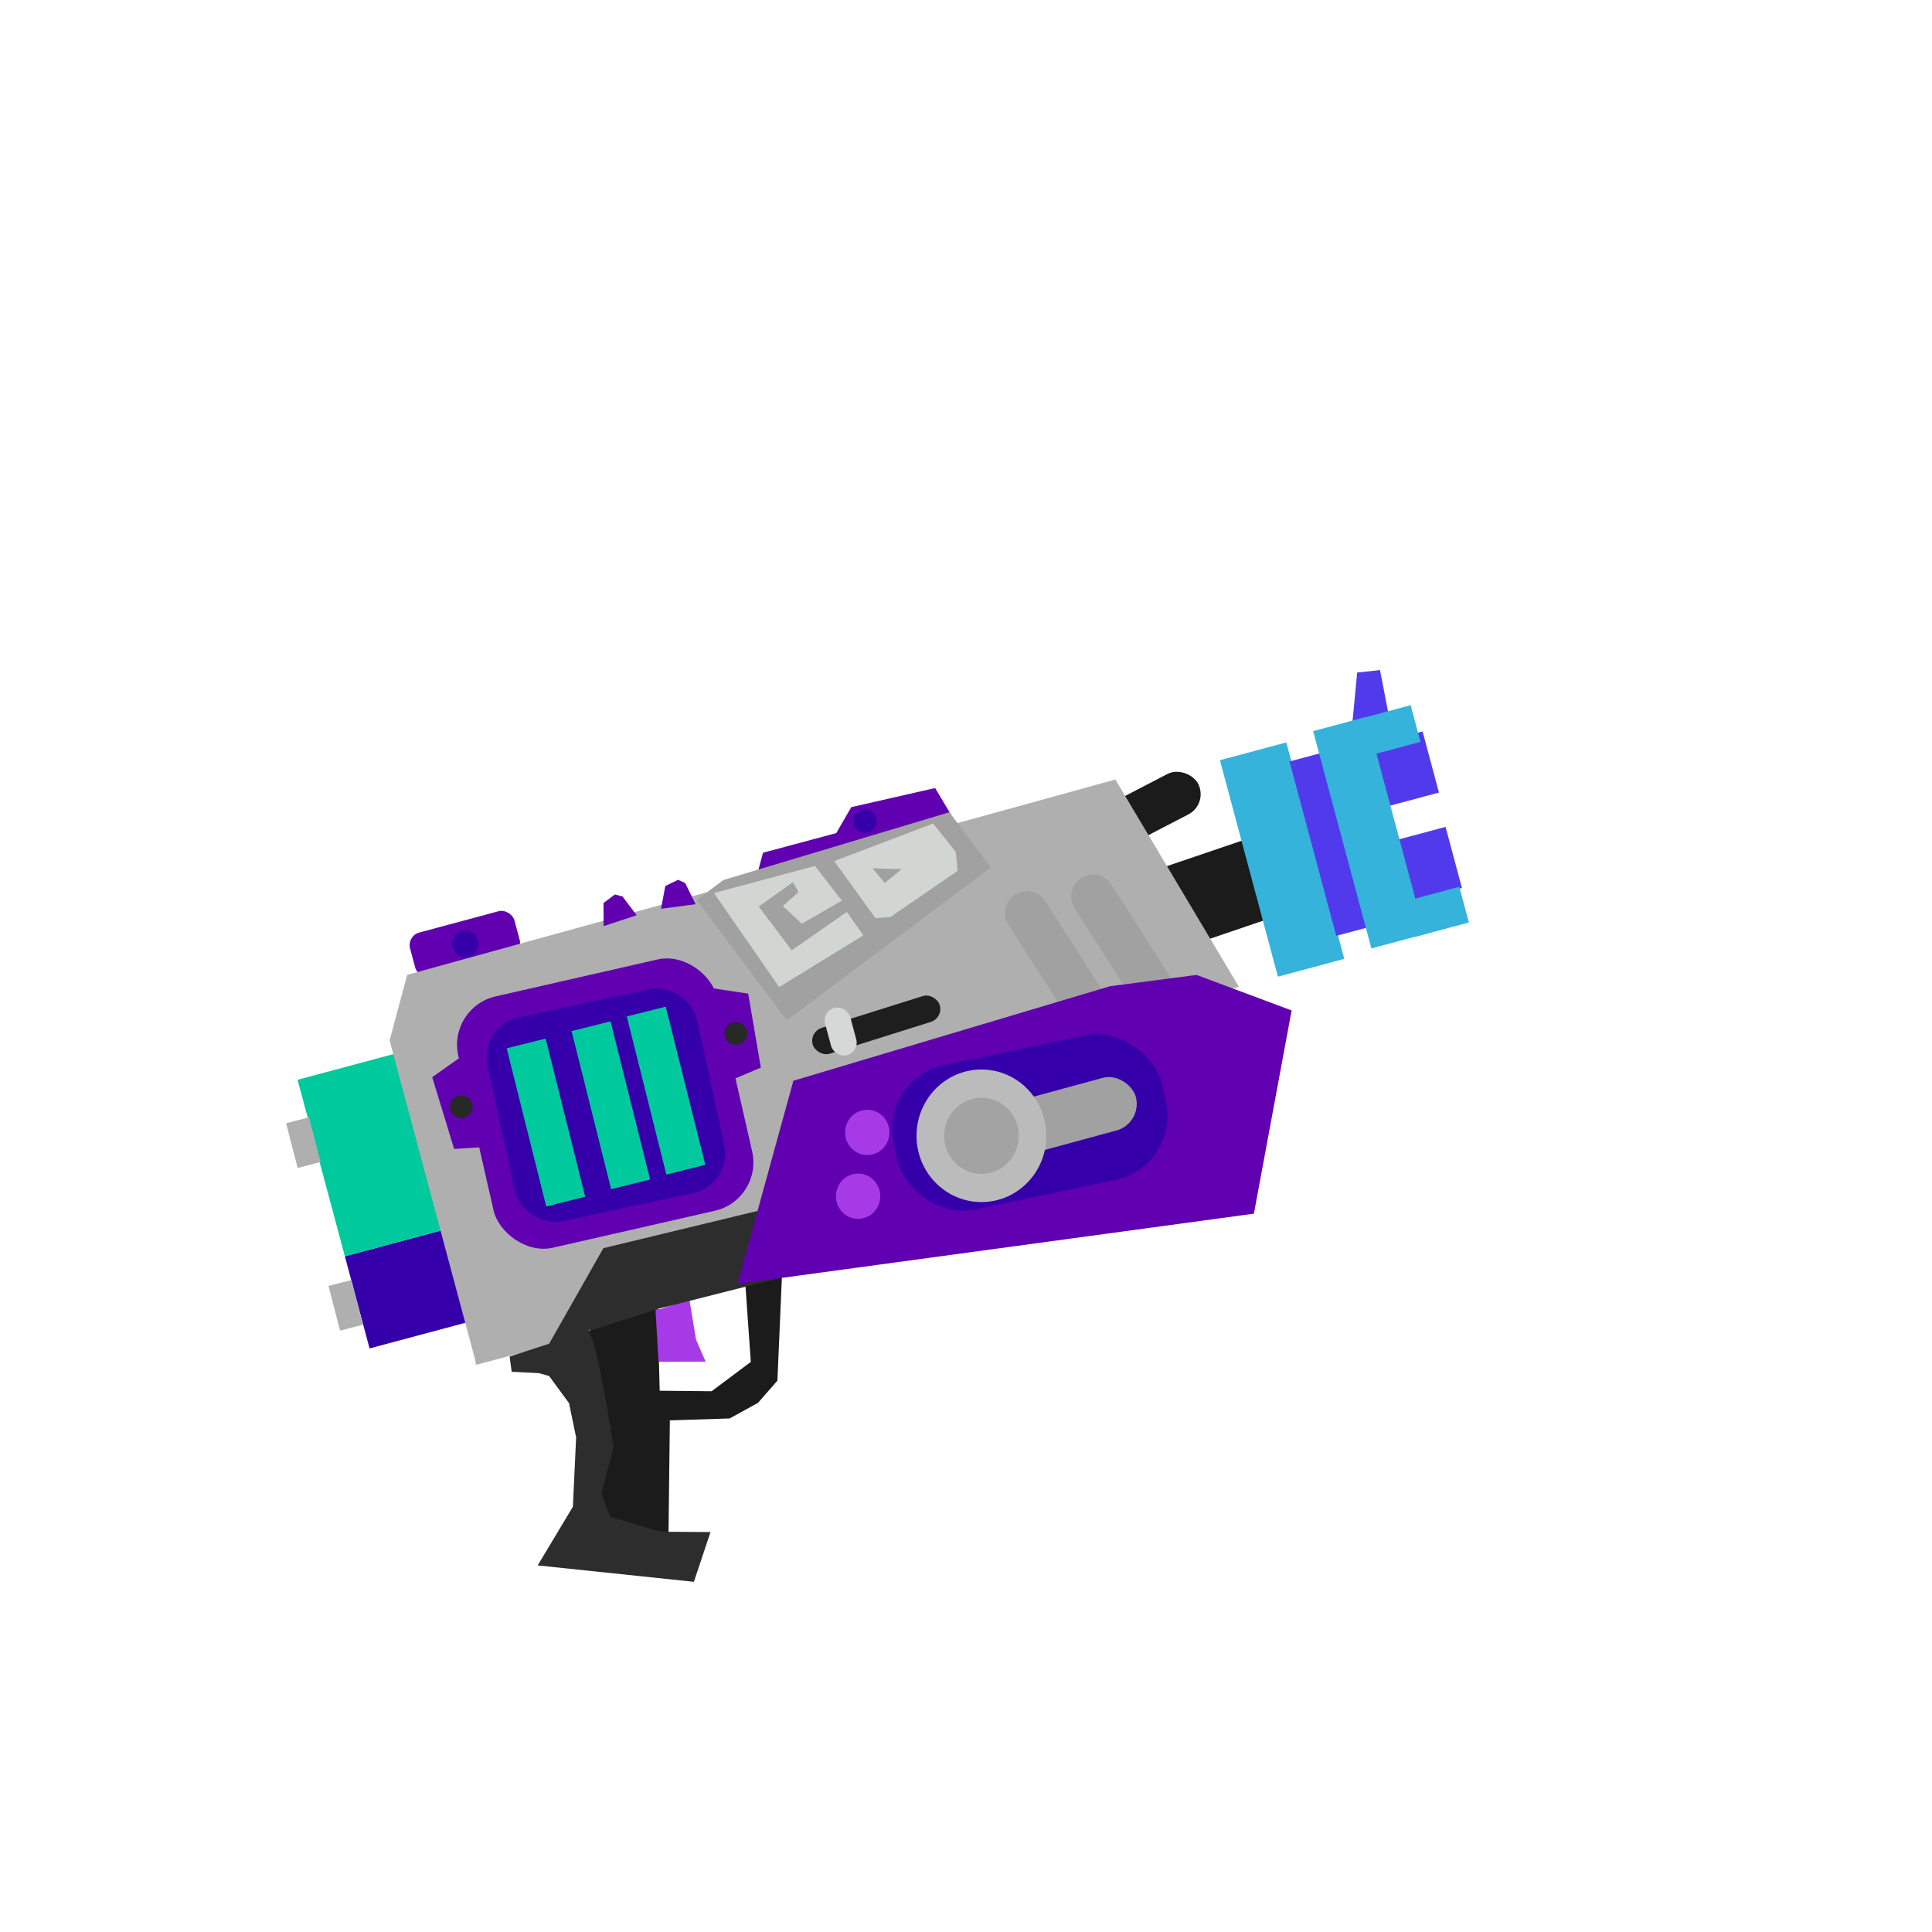 <?xml version="1.0" encoding="UTF-8" standalone="no"?>
<!-- Created with Inkscape (http://www.inkscape.org/) -->

<svg
   width="256"
   height="256"
   viewBox="0 0 67.733 67.733"
   version="1.1"
   id="svg5"
   xml:space="preserve"
   inkscape:version="1.2.2 (b0a8486541, 2022-12-01)"
   sodipodi:docname="rapid_deco.svg"
   inkscape:export-filename="rapid_deco.png"
   inkscape:export-xdpi="96"
   inkscape:export-ydpi="96"
   xmlns:inkscape="http://www.inkscape.org/namespaces/inkscape"
   xmlns:sodipodi="http://sodipodi.sourceforge.net/DTD/sodipodi-0.dtd"
   xmlns:xlink="http://www.w3.org/1999/xlink"
   xmlns="http://www.w3.org/2000/svg"
   xmlns:svg="http://www.w3.org/2000/svg"><sodipodi:namedview
     id="namedview7"
     pagecolor="#505050"
     bordercolor="#eeeeee"
     borderopacity="1"
     inkscape:showpageshadow="0"
     inkscape:pageopacity="0"
     inkscape:pagecheckerboard="0"
     inkscape:deskcolor="#505050"
     inkscape:document-units="mm"
     showgrid="false"
     inkscape:zoom="4.405336"
     inkscape:cx="103.96483"
     inkscape:cy="91.933964"
     inkscape:window-width="1906"
     inkscape:window-height="1026"
     inkscape:window-x="5"
     inkscape:window-y="25"
     inkscape:window-maximized="1"
     inkscape:current-layer="layer1" /><defs
     id="defs2"><linearGradient
       id="linearGradient10073"
       inkscape:swatch="solid"><stop
         style="stop-color:#8e00a0;stop-opacity:1;"
         offset="0"
         id="stop10071" /></linearGradient><linearGradient
       id="linearGradient10067"
       inkscape:swatch="solid"><stop
         style="stop-color:#6000b0;stop-opacity:1;"
         offset="0"
         id="stop10065" /></linearGradient><linearGradient
       id="linearGradient10061"
       inkscape:swatch="solid"><stop
         style="stop-color:#6000b0;stop-opacity:1;"
         offset="0"
         id="stop10059" /></linearGradient><linearGradient
       id="linearGradient10055"
       inkscape:swatch="solid"><stop
         style="stop-color:#6000b0;stop-opacity:1;"
         offset="0"
         id="stop10053" /></linearGradient><linearGradient
       id="linearGradient10049"
       inkscape:swatch="solid"><stop
         style="stop-color:#6000b0;stop-opacity:1;"
         offset="0"
         id="stop10047" /></linearGradient><linearGradient
       id="linearGradient9934"
       inkscape:swatch="solid"><stop
         style="stop-color:#c619dd;stop-opacity:1;"
         offset="0"
         id="stop9932" /></linearGradient><linearGradient
       id="linearGradient9928"
       inkscape:swatch="solid"><stop
         style="stop-color:#c619dd;stop-opacity:1;"
         offset="0"
         id="stop9926" /></linearGradient><linearGradient
       id="linearGradient9922"
       inkscape:swatch="solid"><stop
         style="stop-color:#a73ae7;stop-opacity:1;"
         offset="0"
         id="stop9920" /></linearGradient><linearGradient
       id="linearGradient9916"
       inkscape:swatch="solid"><stop
         style="stop-color:#8e00a0;stop-opacity:1;"
         offset="0"
         id="stop9914" /></linearGradient><linearGradient
       id="linearGradient9910"
       inkscape:swatch="solid"><stop
         style="stop-color:#8e00a0;stop-opacity:1;"
         offset="0"
         id="stop9908" /></linearGradient><linearGradient
       id="linearGradient9904"
       inkscape:swatch="solid"><stop
         style="stop-color:#8e01a0;stop-opacity:1;"
         offset="0"
         id="stop9902" /></linearGradient><linearGradient
       id="linearGradient9898"
       inkscape:swatch="solid"><stop
         style="stop-color:#3500aa;stop-opacity:1;"
         offset="0"
         id="stop9896" /></linearGradient><linearGradient
       id="linearGradient4914"
       inkscape:swatch="solid"><stop
         style="stop-color:#bea600;stop-opacity:1;"
         offset="0"
         id="stop4912" /></linearGradient><linearGradient
       id="linearGradient4908"
       inkscape:swatch="solid"><stop
         style="stop-color:#bea600;stop-opacity:1;"
         offset="0"
         id="stop4906" /></linearGradient><linearGradient
       id="linearGradient4902"
       inkscape:swatch="solid"><stop
         style="stop-color:#bea600;stop-opacity:1;"
         offset="0"
         id="stop4900" /></linearGradient><linearGradient
       id="linearGradient4896"
       inkscape:swatch="solid"><stop
         style="stop-color:#00ca9d;stop-opacity:1;"
         offset="0"
         id="stop4894" /></linearGradient><linearGradient
       id="linearGradient4890"
       inkscape:swatch="solid"><stop
         style="stop-color:#d46634;stop-opacity:1;"
         offset="0"
         id="stop4888" /></linearGradient><linearGradient
       id="linearGradient4884"
       inkscape:swatch="solid"><stop
         style="stop-color:#d46634;stop-opacity:1;"
         offset="0"
         id="stop4882" /></linearGradient><linearGradient
       id="linearGradient4878"
       inkscape:swatch="solid"><stop
         style="stop-color:#d46634;stop-opacity:1;"
         offset="0"
         id="stop4876" /></linearGradient><linearGradient
       id="linearGradient4872"
       inkscape:swatch="solid"><stop
         style="stop-color:#513aec;stop-opacity:1;"
         offset="0"
         id="stop4870" /></linearGradient><linearGradient
       id="linearGradient4866"
       inkscape:swatch="solid"><stop
         style="stop-color:#da9c35;stop-opacity:1;"
         offset="0"
         id="stop4864" /></linearGradient><linearGradient
       id="linearGradient4860"
       inkscape:swatch="solid"><stop
         style="stop-color:#da9c35;stop-opacity:1;"
         offset="0"
         id="stop4858" /></linearGradient><linearGradient
       id="linearGradient4854"
       inkscape:swatch="solid"><stop
         style="stop-color:#da9c35;stop-opacity:1;"
         offset="0"
         id="stop4852" /></linearGradient><linearGradient
       id="linearGradient4848"
       inkscape:swatch="solid"><stop
         style="stop-color:#35b3da;stop-opacity:1;"
         offset="0"
         id="stop4846" /></linearGradient><linearGradient
       inkscape:collect="always"
       xlink:href="#linearGradient4848"
       id="linearGradient4850"
       x1="48.599"
       y1="40.907"
       x2="50.539"
       y2="40.907"
       gradientUnits="userSpaceOnUse" /><linearGradient
       inkscape:collect="always"
       xlink:href="#linearGradient4848"
       id="linearGradient4856"
       x1="50.196"
       y1="44.209"
       x2="52.136"
       y2="44.209"
       gradientUnits="userSpaceOnUse" /><linearGradient
       inkscape:collect="always"
       xlink:href="#linearGradient4848"
       id="linearGradient4862"
       x1="50.196"
       y1="37.636"
       x2="52.136"
       y2="37.636"
       gradientUnits="userSpaceOnUse" /><linearGradient
       inkscape:collect="always"
       xlink:href="#linearGradient4848"
       id="linearGradient4868"
       x1="45.178"
       y1="41.031"
       x2="47.586"
       y2="41.031"
       gradientUnits="userSpaceOnUse" /><linearGradient
       inkscape:collect="always"
       xlink:href="#linearGradient4872"
       id="linearGradient4874"
       x1="47.524"
       y1="40.942"
       x2="48.786"
       y2="40.942"
       gradientUnits="userSpaceOnUse" /><linearGradient
       inkscape:collect="always"
       xlink:href="#linearGradient4872"
       id="linearGradient4880"
       x1="57.873"
       y1="22.11"
       x2="59.289"
       y2="22.11"
       gradientUnits="userSpaceOnUse" /><linearGradient
       inkscape:collect="always"
       xlink:href="#linearGradient4872"
       id="linearGradient4886"
       x1="50.362"
       y1="39.077"
       x2="52.302"
       y2="39.077"
       gradientUnits="userSpaceOnUse" /><linearGradient
       inkscape:collect="always"
       xlink:href="#linearGradient4872"
       id="linearGradient4892"
       x1="50.278"
       y1="42.383"
       x2="52.218"
       y2="42.383"
       gradientUnits="userSpaceOnUse"
       gradientTransform="translate(-0.004,0.133)" /><linearGradient
       inkscape:collect="always"
       xlink:href="#linearGradient4896"
       id="linearGradient4898"
       x1="0.279"
       y1="42.468"
       x2="3.874"
       y2="42.468"
       gradientUnits="userSpaceOnUse" /><linearGradient
       inkscape:collect="always"
       xlink:href="#linearGradient4896"
       id="linearGradient4904"
       x1="8.314"
       y1="42.821"
       x2="9.722"
       y2="42.821"
       gradientUnits="userSpaceOnUse" /><linearGradient
       inkscape:collect="always"
       xlink:href="#linearGradient4896"
       id="linearGradient4910"
       x1="10.668"
       y1="42.788"
       x2="12.075"
       y2="42.788"
       gradientUnits="userSpaceOnUse" /><linearGradient
       inkscape:collect="always"
       xlink:href="#linearGradient4896"
       id="linearGradient4916"
       x1="12.67"
       y1="42.758"
       x2="14.078"
       y2="42.758"
       gradientUnits="userSpaceOnUse" /><linearGradient
       inkscape:collect="always"
       xlink:href="#linearGradient9898"
       id="linearGradient9900"
       x1="22.409"
       y1="45.945"
       x2="32.042"
       y2="45.945"
       gradientUnits="userSpaceOnUse" /><linearGradient
       inkscape:collect="always"
       xlink:href="#linearGradient9898"
       id="linearGradient9906"
       x1="0.279"
       y1="47.345"
       x2="4.036"
       y2="47.345"
       gradientUnits="userSpaceOnUse" /><linearGradient
       inkscape:collect="always"
       xlink:href="#linearGradient9898"
       id="linearGradient9912"
       x1="15.85"
       y1="33.093"
       x2="16.775"
       y2="33.093"
       gradientUnits="userSpaceOnUse" /><linearGradient
       inkscape:collect="always"
       xlink:href="#linearGradient9898"
       id="linearGradient9918"
       x1="29.916"
       y1="28.79"
       x2="30.734"
       y2="28.79"
       gradientUnits="userSpaceOnUse" /><linearGradient
       inkscape:collect="always"
       xlink:href="#linearGradient9922"
       id="linearGradient9924"
       x1="29.306"
       y1="41.937"
       x2="30.861"
       y2="41.937"
       gradientUnits="userSpaceOnUse" /><linearGradient
       inkscape:collect="always"
       xlink:href="#linearGradient9922"
       id="linearGradient9930"
       x1="29.628"
       y1="39.701"
       x2="31.182"
       y2="39.701"
       gradientUnits="userSpaceOnUse" /><linearGradient
       inkscape:collect="always"
       xlink:href="#linearGradient9922"
       id="linearGradient9936"
       x1="22.982"
       y1="46.641"
       x2="24.739"
       y2="46.641"
       gradientUnits="userSpaceOnUse" /><linearGradient
       inkscape:collect="always"
       xlink:href="#linearGradient10055"
       id="linearGradient10051"
       x1="23.175"
       y1="31.351"
       x2="24.387"
       y2="31.351"
       gradientUnits="userSpaceOnUse" /><linearGradient
       inkscape:collect="always"
       xlink:href="#linearGradient10055"
       id="linearGradient10057"
       x1="25.853"
       y1="39.596"
       x2="45.282"
       y2="39.596"
       gradientUnits="userSpaceOnUse" /><linearGradient
       inkscape:collect="always"
       xlink:href="#linearGradient10055"
       id="linearGradient10063"
       x1="7.433"
       y1="42.44"
       x2="16.73"
       y2="42.44"
       gradientUnits="userSpaceOnUse" /><linearGradient
       inkscape:collect="always"
       xlink:href="#linearGradient10055"
       id="linearGradient10069"
       x1="21.159"
       y1="31.913"
       x2="22.322"
       y2="31.913"
       gradientUnits="userSpaceOnUse" /><linearGradient
       inkscape:collect="always"
       xlink:href="#linearGradient9898"
       id="linearGradient10075"
       x1="8.789"
       y1="42.371"
       x2="16.304"
       y2="42.371"
       gradientUnits="userSpaceOnUse" /></defs><g
     inkscape:label="Layer 1"
     inkscape:groupmode="layer"
     id="layer1"><rect
       style="fill:url(#linearGradient9906);fill-opacity:1.0;stroke:none;stroke-width:0.665;stroke-linecap:round;paint-order:stroke fill markers"
       id="rect146781"
       width="3.757"
       height="3.346"
       x="0.279"
       y="45.671"
       transform="rotate(-15)" /><rect
       style="fill:#1b1b1b;fill-opacity:1;stroke:none;stroke-width:0.665;stroke-linecap:round;paint-order:stroke fill markers"
       id="rect150187"
       width="3.705"
       height="1.596"
       x="20.92"
       y="42.938"
       ry="0.798"
       transform="rotate(-27.429)" /><rect
       style="fill:#1b1b1b;fill-opacity:1;stroke:none;stroke-width:0.665;stroke-linecap:round;paint-order:stroke fill markers"
       id="rect150327"
       width="3.811"
       height="2.896"
       x="28.542"
       y="41.912"
       ry="0"
       transform="rotate(-18.766)" /><rect
       style="fill:#6000b0;fill-opacity:1;stroke:none;stroke-width:0.665;stroke-linecap:round;paint-order:stroke fill markers"
       id="rect151898"
       width="3.789"
       height="1.608"
       x="5.248"
       y="35.389"
       ry="0.456"
       transform="rotate(-15.052)" /><rect
       style="fill:url(#linearGradient4898);fill-opacity:1;stroke:none;stroke-width:0.665;stroke-linecap:round;paint-order:stroke fill markers"
       id="rect146783"
       width="3.595"
       height="6.406"
       x="0.279"
       y="39.266"
       transform="rotate(-15)" /><path
       style="fill:#afafaf;fill-opacity:1;stroke:none;stroke-width:0.265px;stroke-linecap:butt;stroke-linejoin:miter;stroke-opacity:1"
       d="m 16.649,47.638 -2.99,-11.161 0.616,-2.3 24.827,-6.848 4.335,7.272 -12.405,2.823 -3.543,5.874 -8.094,3.827 -2.706,0.725 z"
       id="path136908"
       sodipodi:nodetypes="cccccccccc" /><path
       id="rect136962"
       style="fill:#a1a1a1;fill-opacity:1;stroke-width:0.665;stroke-linecap:round;paint-order:stroke fill markers"
       d="m 35.985,31.236 c -0.136,0.003 -0.272,0.042 -0.395,0.121 -0.358,0.228 -0.463,0.701 -0.235,1.059 l 1.897,2.976 1.619,-0.313 -2.222,-3.487 c -0.15,-0.235 -0.405,-0.361 -0.664,-0.356 z" /><path
       id="path137709"
       style="fill:#a1a1a1;fill-opacity:1;stroke-width:0.665;stroke-linecap:round;paint-order:stroke fill markers"
       d="m 38.302,30.658 c -0.136,0.003 -0.272,0.042 -0.395,0.121 -0.358,0.228 -0.463,0.701 -0.235,1.059 l 1.897,2.976 1.619,-0.313 -2.222,-3.487 C 38.816,30.779 38.561,30.653 38.302,30.658 Z" /><rect
       style="fill:url(#linearGradient10063);fill-opacity:1.0;stroke-width:0.823;stroke-linecap:round;paint-order:stroke fill markers"
       id="rect138668"
       width="9.298"
       height="9.036"
       x="7.433"
       y="37.922"
       ry="1.736"
       transform="rotate(-12.85)" /><rect
       style="fill:url(#linearGradient10075);fill-opacity:1.0;stroke-width:0.665;stroke-linecap:round;paint-order:stroke fill markers"
       id="rect137711"
       width="7.515"
       height="7.304"
       x="8.789"
       y="38.719"
       ry="1.404"
       transform="rotate(-12.237)" /><rect
       style="fill:url(#linearGradient4904);fill-opacity:1.0;stroke-width:0.665;stroke-linecap:round;paint-order:stroke fill markers"
       id="rect138524"
       width="1.408"
       height="5.715"
       x="8.314"
       y="39.964"
       ry="0"
       transform="rotate(-14.044)" /><rect
       style="fill:url(#linearGradient4910);fill-opacity:1.0;stroke-width:0.665;stroke-linecap:round;paint-order:stroke fill markers"
       id="rect138664"
       width="1.408"
       height="5.715"
       x="10.668"
       y="39.93"
       ry="0"
       transform="rotate(-14.044)" /><rect
       style="fill:url(#linearGradient4916);fill-opacity:1.0;stroke-width:0.665;stroke-linecap:round;paint-order:stroke fill markers"
       id="rect138666"
       width="1.408"
       height="5.715"
       x="12.67"
       y="39.901"
       ry="0"
       transform="rotate(-14.044)" /><path
       style="fill:#6000b0;stroke:none;stroke-width:0.265px;stroke-linecap:butt;stroke-linejoin:miter;stroke-opacity:1;fill-opacity:1"
       d="m 33.353,28.581 -0.569,-0.953 -2.94,0.669 -0.525,0.91 -2.569,0.688 -0.163,0.607 z"
       id="path152907" /><path
       id="rect150381"
       style="fill:#a1a1a1;fill-opacity:1;stroke:none;stroke-width:0.665;stroke-linecap:round;paint-order:stroke fill markers"
       d="M 9.584 42.741 L 1.815 39.896 L 0.647 39.896 L 0.648 45.165 L 9.584 45.165 L 9.584 42.741 z "
       transform="rotate(-36.815)" /><path
       style="fill:#d2d6d3;stroke:none;stroke-width:0.265px;stroke-linecap:butt;stroke-linejoin:miter;stroke-opacity:1;fill-opacity:1"
       d="m 28.109,32.385 1.405,-0.811 -0.942,-1.215 -3.541,0.949 2.285,3.296 2.952,-1.812 -0.58,-0.821 -1.93,1.347 -1.16,-1.537 1.202,-0.852 0.194,0.348 -0.548,0.486 z"
       id="path141426" /><path
       id="path141428"
       style="fill:#d2d6d3;stroke:none;stroke-width:0.265px;stroke-linecap:butt;stroke-linejoin:miter;stroke-opacity:1;fill-opacity:1"
       d="M 32.712 28.871 L 29.248 30.19 L 30.691 32.186 L 31.214 32.15 L 33.571 30.532 L 33.511 29.87 L 32.712 28.871 z M 30.588 30.442 L 31.612 30.47 L 31.018 30.96 L 30.588 30.442 z " /><path
       style="fill:#6000b0;stroke:none;stroke-width:0.265px;stroke-linecap:butt;stroke-linejoin:miter;stroke-opacity:1;fill-opacity:1"
       d="m 16.161,37.052 -1.008,0.713 0.768,2.516 1.113,-0.074 z"
       id="path145323" /><circle
       style="fill:#272926;fill-opacity:1;stroke:none;stroke-width:0.665;stroke-linecap:round;paint-order:stroke fill markers"
       id="path145377"
       cx="16.171"
       cy="38.804"
       r="0.398" /><path
       style="fill:#6000b0;fill-opacity:1;stroke:none;stroke-width:0.265px;stroke-linecap:butt;stroke-linejoin:miter;stroke-opacity:1"
       d="m 25.01,34.651 1.221,0.185 0.443,2.593 -1.028,0.433 z"
       id="path146698" /><circle
       style="fill:#272926;fill-opacity:1;stroke:none;stroke-width:0.665;stroke-linecap:round;paint-order:stroke fill markers"
       id="circle146700"
       cx="-6.79"
       cy="43.941"
       r="0.398"
       transform="matrix(-0.894,0.449,0.449,0.894,0,0)" /><g
       id="g172136"
       transform="translate(-10.473,2.506)"><rect
         style="fill:url(#linearGradient4892);fill-opacity:1;stroke:none;stroke-width:0.665;stroke-linecap:round;paint-order:stroke fill markers"
         id="rect147432"
         width="1.94"
         height="2.218"
         x="50.274"
         y="41.408"
         transform="rotate(-15)" /><rect
         style="fill:url(#linearGradient4868);fill-opacity:1.0;stroke:none;stroke-width:0.665;stroke-linecap:round;paint-order:stroke fill markers"
         id="rect147004"
         width="2.409"
         height="7.856"
         x="45.178"
         y="37.103"
         transform="rotate(-15)" /><rect
         style="fill:url(#linearGradient4874);fill-opacity:1;stroke:none;stroke-width:0.665;stroke-linecap:round;paint-order:stroke fill markers"
         id="rect147213"
         width="1.262"
         height="6.329"
         x="47.524"
         y="37.777"
         transform="rotate(-15)" /><rect
         style="fill:url(#linearGradient4886);fill-opacity:1.0;stroke:none;stroke-width:0.665;stroke-linecap:round;paint-order:stroke fill markers"
         id="rect147223"
         width="1.94"
         height="2.218"
         x="50.362"
         y="37.968"
         transform="rotate(-15)" /><path
         style="fill:url(#linearGradient4880);fill-opacity:1.0;stroke:none;stroke-width:0.265px;stroke-linecap:butt;stroke-linejoin:miter;stroke-opacity:1"
         d="m 59.289,23.235 -0.435,-2.249 -0.801,0.086 -0.181,1.905 z"
         id="path147434" /><rect
         style="fill:url(#linearGradient4850);fill-opacity:1;stroke:none;stroke-width:0.665;stroke-linecap:round;paint-order:stroke fill markers"
         id="rect147217"
         width="1.94"
         height="7.887"
         x="48.599"
         y="36.964"
         transform="rotate(-15)" /><rect
         style="fill:url(#linearGradient4856);fill-opacity:1.0;stroke:none;stroke-width:0.665;stroke-linecap:round;paint-order:stroke fill markers"
         id="rect147219"
         width="1.94"
         height="1.296"
         x="50.196"
         y="43.561"
         transform="rotate(-15)" /><rect
         style="fill:url(#linearGradient4862);fill-opacity:1.0;stroke:none;stroke-width:0.665;stroke-linecap:round;paint-order:stroke fill markers"
         id="rect147221"
         width="1.94"
         height="1.331"
         x="50.196"
         y="36.97"
         transform="rotate(-15)" /></g><rect
       style="fill:#1e1e1e;fill-opacity:1;stroke:none;stroke-width:0.665;stroke-linecap:round;paint-order:stroke fill markers"
       id="rect150433"
       width="4.661"
       height="0.949"
       x="16.19"
       y="43.02"
       ry="0.475"
       transform="rotate(-17.465)" /><rect
       style="fill:#d5d8d6;fill-opacity:1;stroke:none;stroke-width:0.665;stroke-linecap:round;paint-order:stroke fill markers"
       id="rect151108"
       width="0.912"
       height="1.718"
       x="18.653"
       y="41.701"
       ry="0.456"
       transform="rotate(-15)" /><circle
       style="fill:url(#linearGradient9912);fill-opacity:1.0;stroke:none;stroke-width:0.665;stroke-linecap:round;paint-order:stroke fill markers"
       id="path152435"
       cx="16.313"
       cy="33.093"
       r="0.463" /><path
       style="fill:url(#linearGradient10069);stroke:none;stroke-width:0.265px;stroke-linecap:butt;stroke-linejoin:miter;stroke-opacity:1;fill-opacity:1.0"
       d="m 21.16,32.468 -0.002,-0.81 0.398,-0.298 0.265,0.066 0.5,0.661 z"
       id="path152696" /><path
       style="fill:url(#linearGradient10051);fill-opacity:1.0;stroke:none;stroke-width:0.265px;stroke-linecap:butt;stroke-linejoin:miter;stroke-opacity:1"
       d="m 23.175,31.859 0.15,-0.796 0.447,-0.219 0.248,0.114 0.368,0.743 z"
       id="path152905" /><circle
       style="fill:url(#linearGradient9918);fill-opacity:1.0;stroke:none;stroke-width:0.587;stroke-linecap:round;paint-order:stroke fill markers"
       id="circle153047"
       cx="30.325"
       cy="28.79"
       r="0.409" /><path
       style="fill:#1b1b1b;fill-opacity:1;stroke:none;stroke-width:0.265px;stroke-linecap:butt;stroke-linejoin:miter;stroke-opacity:1"
       d="m 20.735,53.244 0.669,-3.138 -0.805,-3.433 2.446,-1.163 0.083,3.247 1.82,0.018 1.374,-1.028 -0.222,-3.166 1.339,-0.426 -0.184,4.248 -0.678,0.777 -0.997,0.549 -2.096,0.067 -0.052,4.415 z"
       id="path153713"
       sodipodi:nodetypes="ccccccccccccccc" /><path
       style="fill:url(#linearGradient9936);stroke:none;stroke-width:0.265px;stroke-linecap:butt;stroke-linejoin:miter;stroke-opacity:1;fill-opacity:1.0"
       d="m 23.195,45.884 0.971,-0.343 0.235,1.42 0.337,0.775 -1.651,0.006 -0.106,-1.827 z"
       id="path153792" /><path
       style="fill:#2d2d2d;fill-opacity:1;stroke:none;stroke-width:0.265px;stroke-linecap:butt;stroke-linejoin:miter;stroke-opacity:1"
       d="m 28.064,38.069 -1.301,4.335 -5.61,1.355 -1.901,3.35 -1.386,0.448 0.073,0.535 0.961,0.049 0.352,0.101 0.697,0.95 0.249,1.201 -0.113,2.43 -1.235,2.058 5.477,0.575 0.582,-1.744 -1.769,-0.012 -1.752,-0.532 -0.305,-0.818 0.433,-1.62 -0.28,-1.638 c 0,0 -0.303,-1.781 -0.497,-2.189 -0.194,-0.408 -0.026,-0.257 -0.026,-0.257 l 2.328,-0.752 6.272,-1.59 1.681,-7.097 z"
       id="path159460"
       sodipodi:nodetypes="ccccccccccccccccccccccccc" /><path
       style="fill:url(#linearGradient10057);fill-opacity:1;stroke:none;stroke-width:0.293px;stroke-linecap:butt;stroke-linejoin:miter;stroke-opacity:1"
       d="m 27.815,37.889 -1.962,7.123 18.107,-2.463 1.322,-7.124 -3.332,-1.245 -3.035,0.396 z"
       id="path138975"
       sodipodi:nodetypes="ccccccc" /><rect
       style="fill:url(#linearGradient9900);fill-opacity:1;stroke:none;stroke-width:0.365;stroke-linecap:round;stroke-dasharray:none;stroke-opacity:0.999;paint-order:stroke fill markers"
       id="rect171319"
       width="9.633"
       height="5.173"
       x="22.409"
       y="43.359"
       ry="2.282"
       transform="rotate(-11.886)" /><rect
       style="fill:#a1a1a1;fill-opacity:1;stroke:none;stroke-width:0.736;stroke-linecap:round;paint-order:stroke fill markers"
       id="rect150064"
       width="4.827"
       height="1.906"
       x="24.024"
       y="46.588"
       ry="0.953"
       transform="matrix(0.965,-0.262,0.252,0.968,0,0)" /><ellipse
       style="fill:url(#linearGradient9930);fill-opacity:1.0;stroke-width:0.736;stroke-linecap:round;paint-order:stroke fill markers"
       id="path139029"
       cx="30.405"
       cy="39.701"
       rx="0.777"
       ry="0.794" /><ellipse
       style="fill:url(#linearGradient9924);fill-opacity:1;stroke-width:0.736;stroke-linecap:round;paint-order:stroke fill markers"
       id="circle140273"
       cx="30.084"
       cy="41.937"
       rx="0.777"
       ry="0.794" /><ellipse
       style="fill:#bbbbbb;fill-opacity:1;stroke:none;stroke-width:0.736;stroke-linecap:round;paint-order:stroke fill markers"
       id="path149030"
       cx="34.408"
       cy="39.819"
       rx="2.276"
       ry="2.324" /><ellipse
       style="fill:#a3a3a3;fill-opacity:1;stroke:none;stroke-width:0.423;stroke-linecap:round;paint-order:stroke fill markers"
       id="circle149929"
       cx="34.408"
       cy="39.819"
       rx="1.308"
       ry="1.335" /><rect
       style="fill:#afafaf;fill-opacity:1;stroke:none;stroke-width:0.665;stroke-linecap:round;paint-order:stroke fill markers"
       id="rect161515"
       width="0.83"
       height="1.619"
       x="-0.099"
       y="40.636"
       ry="0"
       transform="rotate(-14.431)" /><rect
       style="fill:#afafaf;fill-opacity:1;stroke:none;stroke-width:0.665;stroke-linecap:round;paint-order:stroke fill markers"
       id="rect161517"
       width="0.83"
       height="1.619"
       x="-0.081"
       y="46.53"
       ry="0"
       transform="rotate(-14.431)" /></g></svg>
